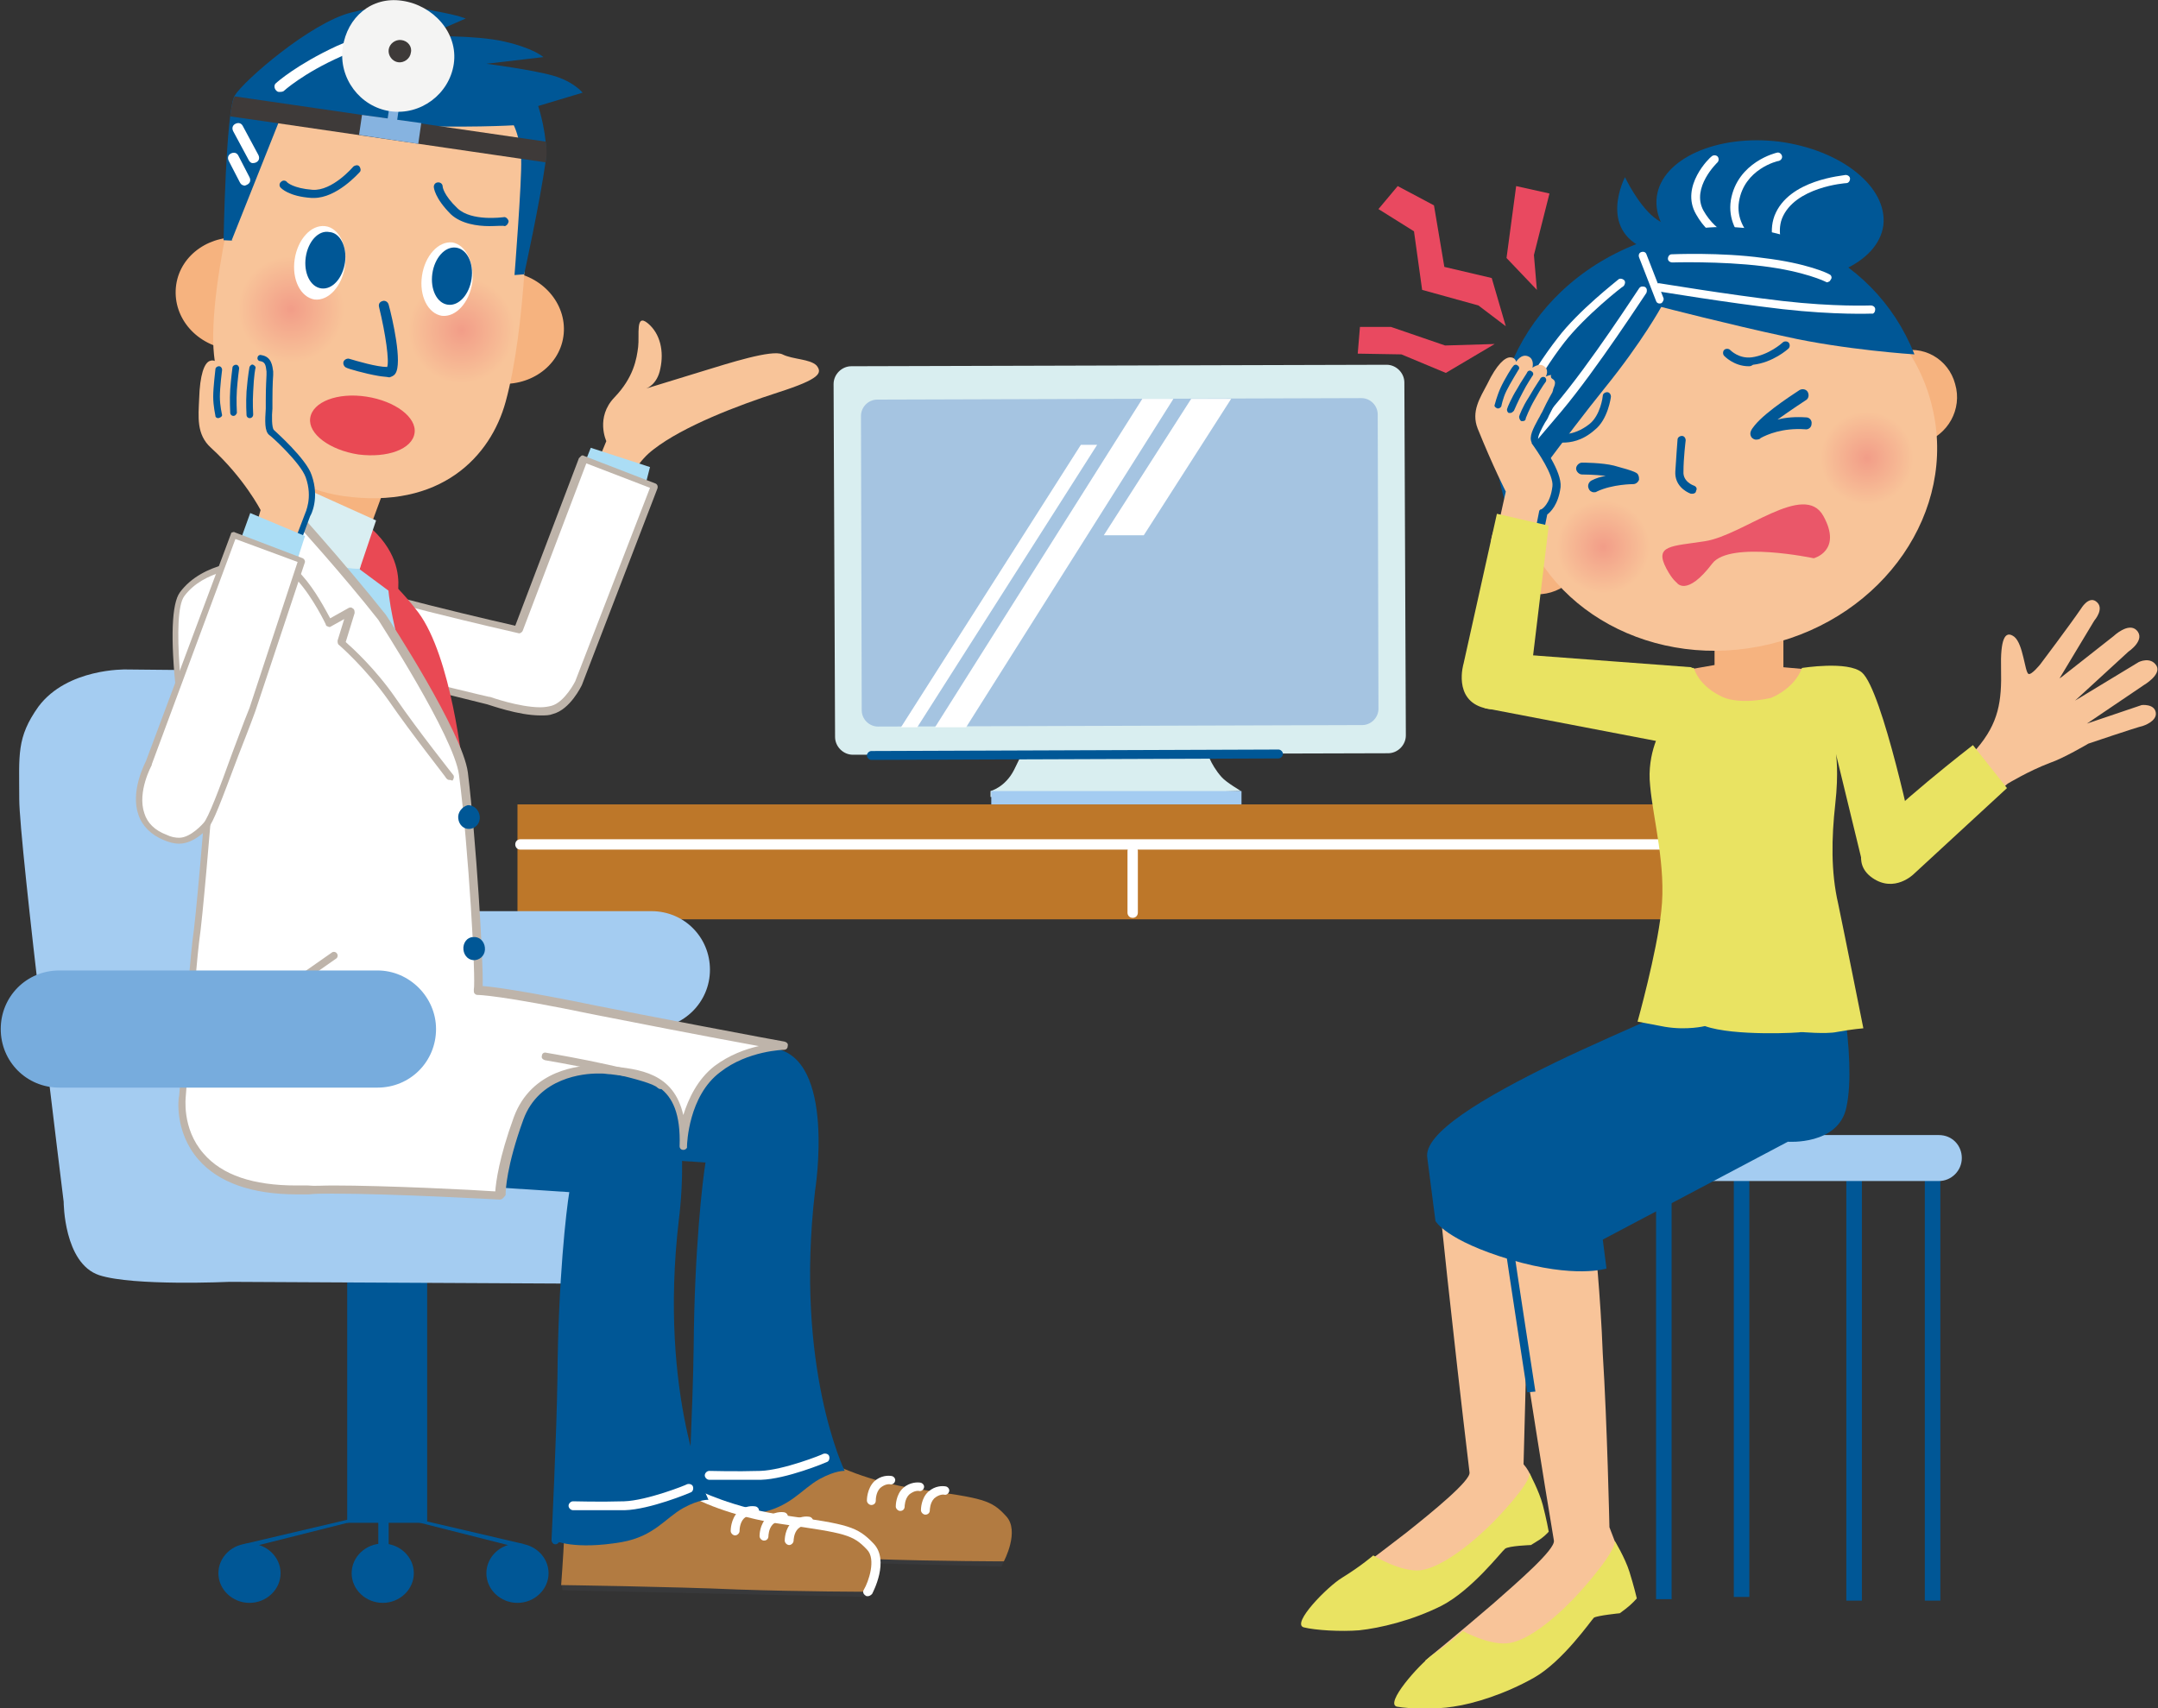 <svg width="312" height="247" viewBox="0 0 312 247" fill="none" xmlns="http://www.w3.org/2000/svg">
<rect x="0" y="0" width="312" height="247" fill="#333333" stroke="none"/>
<g clip-path="url(#clip0)">
<path d="M228.943 77.188C230.013 80.832 227.872 84.585 224.233 85.657C220.594 86.729 216.848 84.585 215.778 81.047C214.707 77.402 216.848 73.65 220.487 72.578C224.126 71.506 227.872 73.65 228.943 77.188Z" fill="#F6B37F"/>
<path d="M87.66 63.787C87.66 63.787 86.054 60.356 88.837 57.462C91.62 54.567 92.048 51.887 92.262 50.172C92.476 48.457 91.834 45.24 93.653 46.741C95.473 48.242 96.008 50.815 95.473 53.281C95.045 55.639 93.439 56.175 93.439 56.175C93.439 56.175 97.614 54.889 101.467 53.71C105.32 52.531 111.635 50.494 113.133 51.244C114.632 51.994 117.094 51.887 118.057 52.852C118.913 53.924 118.592 54.782 112.598 56.711C106.604 58.641 98.791 61.643 94.51 64.966C90.228 68.182 89.693 73.971 89.693 73.971L83.913 72.899L87.66 63.787Z" fill="#F8C499"/>
<path d="M244.891 116.317H74.816V132.934H244.891V116.317Z" fill="#BD7729"/>
<path d="M242.536 122.857H75.244C74.816 122.857 74.495 122.535 74.495 122.106C74.495 121.678 74.816 121.356 75.244 121.356H242.536C242.964 121.356 243.285 121.678 243.285 122.106C243.285 122.535 242.857 122.857 242.536 122.857Z" fill="white"/>
<path d="M163.76 132.72C163.332 132.72 163.011 132.398 163.011 131.969V123.071C163.011 122.642 163.332 122.321 163.76 122.321C164.188 122.321 164.509 122.642 164.509 123.071V131.969C164.509 132.398 164.188 132.72 163.76 132.72Z" fill="white"/>
<path d="M176.604 112.351C174.891 110.421 174.463 108.491 174.463 108.491H147.919C147.919 108.491 147.919 108.706 146.635 111.279C145.35 113.852 143.21 114.388 143.21 114.388V115.245L179.387 114.388C179.494 114.388 177.353 113.208 176.604 112.351Z" fill="#D9EEF0"/>
<path d="M179.494 114.388H143.317V116.317H179.494V114.388Z" fill="#A4CCF1"/>
<path d="M203.255 106.347C203.255 107.741 202.078 108.92 200.686 108.92L123.302 109.135C121.91 109.135 120.733 107.955 120.733 106.562L120.519 55.532C120.519 54.139 121.696 52.959 123.087 52.959L200.472 52.745C201.863 52.745 203.041 53.924 203.041 55.318L203.255 106.347Z" fill="#D9EEF0"/>
<path d="M125.977 109.885C125.656 109.885 125.335 109.563 125.335 109.242C125.335 108.92 125.656 108.599 125.977 108.599L184.845 108.384C185.166 108.384 185.487 108.706 185.487 109.027C185.487 109.349 185.166 109.671 184.845 109.671L125.977 109.885Z" fill="#005796"/>
<path d="M199.295 102.488C199.295 103.774 198.224 104.846 196.94 104.846L126.941 105.061C125.656 105.061 124.586 103.989 124.586 102.702L124.479 60.142C124.479 58.855 125.549 57.783 126.834 57.783L196.833 57.569C198.117 57.569 199.188 58.641 199.188 59.928L199.295 102.488Z" fill="#A5C4E1"/>
<path d="M139.678 105.168H135.182L165.151 57.676H169.647L139.678 105.168Z" fill="white"/>
<path d="M132.613 105.168H130.259L156.268 64.323H158.622L132.613 105.168Z" fill="white"/>
<path d="M165.365 77.402H159.586L172.215 57.676H177.995L165.365 77.402Z" fill="white"/>
<path d="M252.918 167.883H250.67V230.919H252.918V167.883Z" fill="#005796"/>
<path d="M241.68 168.204H239.432V231.241H241.68V168.204Z" fill="#005796"/>
<path d="M280.532 168.419H278.285V231.455H280.532V168.419Z" fill="#005796"/>
<path d="M269.187 168.419H266.939V231.455H269.187V168.419Z" fill="#005796"/>
<path d="M283.636 167.454C283.636 169.277 282.138 170.777 280.318 170.777H239.218C237.398 170.777 235.9 169.277 235.9 167.454C235.9 165.632 237.398 164.131 239.218 164.131H280.318C282.245 164.131 283.636 165.632 283.636 167.454Z" fill="#A4CCF1"/>
<path d="M61.758 182.999H50.198V220.199H61.758V182.999Z" fill="#005796"/>
<path d="M59.831 227.489C59.831 229.847 57.798 231.777 55.336 231.777C52.874 231.777 50.84 229.847 50.84 227.489C50.84 225.13 52.874 223.201 55.336 223.201C57.798 223.201 59.831 225.13 59.831 227.489Z" fill="#005796"/>
<path d="M40.565 227.489C40.565 229.847 38.532 231.777 36.07 231.777C33.608 231.777 31.575 229.847 31.575 227.489C31.575 225.13 33.608 223.201 36.07 223.201C38.532 223.201 40.565 225.13 40.565 227.489Z" fill="#005796"/>
<path d="M56.192 218.698H54.694V225.452H56.192V218.698Z" fill="#005796"/>
<path d="M56.192 218.698L54.266 218.805L35.107 223.308L37.033 223.522L56.192 218.698Z" fill="#005796"/>
<path d="M70.32 227.489C70.32 229.847 72.354 231.777 74.816 231.777C77.278 231.777 79.311 229.847 79.311 227.489C79.311 225.13 77.278 223.201 74.816 223.201C72.354 223.201 70.32 225.13 70.32 227.489Z" fill="#005796"/>
<path d="M54.801 218.698L56.62 218.805L75.886 223.308L73.853 223.522L54.801 218.698Z" fill="#005796"/>
<path d="M102.644 140.224C102.644 144.941 98.791 148.693 94.189 148.693H44.312C39.602 148.693 35.856 144.834 35.856 140.224C35.856 135.507 39.602 131.755 44.312 131.755H94.189C98.898 131.755 102.644 135.507 102.644 140.224Z" fill="#A4CCF1"/>
<path d="M39.923 97.02L18.195 96.806C18.195 96.806 9.74 96.592 5.566 102.166C2.355 106.669 2.783 109.135 2.783 115.567C2.783 121.999 9.205 173.779 9.205 173.779C9.205 173.779 9.205 182.677 14.342 184.392C19.266 186 33.18 185.357 33.18 185.357L96.115 185.679L97.4 169.491L70.856 160.915L73.317 151.481L39.923 97.02Z" fill="#A4CCF1"/>
<path d="M55.657 70.434L52.66 78.581L42.492 69.898L44.74 66.789L55.657 70.434Z" fill="#F6B37F"/>
<path d="M85.412 64.752L93.975 67.539L92.904 71.72L84.021 68.29L85.412 64.752Z" fill="#ABDDF5"/>
<path d="M45.703 83.084C49.128 85.228 74.923 91.124 74.923 91.124L84.342 66.36L94.617 70.327L83.592 98.843C83.592 98.843 82.094 102.059 79.846 102.702C76.635 103.56 70.641 101.309 70.641 101.309C68.822 100.88 39.281 93.59 39.281 93.59L45.703 83.084Z" fill="white"/>
<path d="M78.134 103.453C74.923 103.453 70.856 101.952 70.427 101.845C68.394 101.309 39.388 94.233 39.067 94.126C38.853 94.126 38.746 93.912 38.639 93.804C38.532 93.59 38.639 93.483 38.639 93.268L45.168 82.762C45.275 82.655 45.382 82.548 45.489 82.548C45.596 82.548 45.81 82.548 45.917 82.655C48.486 84.263 65.504 88.444 74.495 90.481L83.7 66.253C83.806 66.145 83.913 66.038 84.021 65.931C84.128 65.824 84.342 65.824 84.449 65.931L94.724 69.898C95.045 70.005 95.152 70.326 95.045 70.648L84.128 99.057C84.021 99.272 82.415 102.595 79.953 103.238C79.418 103.453 78.883 103.453 78.134 103.453ZM40.137 93.268C44.847 94.448 69.143 100.451 70.749 100.773C70.749 100.773 70.749 100.773 70.856 100.773C70.856 100.773 75.03 102.274 78.134 102.274C78.776 102.274 79.311 102.166 79.739 102.059C81.666 101.523 83.164 98.521 83.164 98.521L93.975 70.541L84.77 67.003L75.565 91.231C75.458 91.446 75.137 91.66 74.923 91.553C73.96 91.339 50.947 86.086 46.024 83.727L40.137 93.268Z" fill="#BEB4AA"/>
<path d="M52.339 76.223C52.339 76.223 57.048 83.513 58.654 91.231C60.259 98.95 60.901 109.242 60.901 109.242L46.345 83.941L52.339 76.223Z" fill="#ABDDF5"/>
<path d="M57.584 85.013C57.691 83.084 57.37 79.439 53.088 75.901L52.018 82.333L57.37 86.3C57.37 86.3 57.477 85.764 57.584 85.013Z" fill="#E94954"/>
<path d="M42.492 69.898L54.373 75.258L52.018 82.226C52.018 82.226 49.984 82.548 44.74 80.511C38.853 78.152 38.639 78.045 38.639 78.045L42.492 69.898Z" fill="#D9EEF2"/>
<path d="M101.895 224.594C101.895 224.594 116.666 225.13 126.406 225.452C135.931 225.773 145.136 225.773 145.136 225.773L144.815 226.524L102.109 225.452L101.895 224.594Z" fill="#38393B"/>
<path d="M120.091 211.515C120.091 211.515 125.335 214.303 133.042 215.375C142.139 216.661 143.317 216.875 145.457 219.234C147.491 221.378 145.136 225.773 145.136 225.773C145.136 225.773 135.931 225.773 126.406 225.452C116.666 225.023 101.895 224.701 101.895 224.701C101.895 224.701 101.146 220.413 101.36 217.948C101.574 214.946 120.091 211.515 120.091 211.515Z" fill="#B27B41"/>
<path d="M125.977 217.626C125.656 217.626 125.335 217.304 125.335 216.983C125.335 216.875 125.335 215.267 126.406 214.195C127.369 213.338 128.439 213.338 128.974 213.445C129.295 213.552 129.509 213.874 129.402 214.195C129.295 214.517 128.974 214.731 128.653 214.624C128.653 214.624 128.011 214.517 127.262 215.16C126.62 215.803 126.62 216.875 126.62 216.983C126.62 217.411 126.298 217.626 125.977 217.626Z" fill="white"/>
<path d="M130.152 218.484C129.831 218.484 129.509 218.162 129.509 217.84C129.509 217.733 129.509 216.125 130.58 215.16C131.543 214.303 132.72 214.303 133.149 214.41C133.47 214.517 133.684 214.839 133.577 215.16C133.47 215.482 133.149 215.696 132.827 215.589C132.827 215.589 132.185 215.482 131.436 216.125C130.794 216.768 130.794 217.84 130.794 217.84C130.794 218.162 130.58 218.484 130.152 218.484Z" fill="white"/>
<path d="M133.791 219.02C133.47 219.02 133.149 218.698 133.149 218.376C133.149 218.269 133.149 216.661 134.219 215.696C135.182 214.839 136.253 214.839 136.788 214.946C137.109 215.053 137.323 215.375 137.216 215.696C137.109 216.018 136.788 216.232 136.467 216.125C136.467 216.125 135.824 216.018 135.075 216.661C134.433 217.304 134.433 218.376 134.433 218.376C134.433 218.805 134.112 219.02 133.791 219.02Z" fill="white"/>
<path d="M64.969 145.263C64.969 145.263 70.32 142.797 74.816 146.227L79.953 146.549C79.953 146.549 102.537 150.194 111.849 151.588C120.947 152.874 117.843 172.171 117.843 172.171C114.846 197.793 122.124 212.694 122.124 212.694C122.124 212.694 120.84 212.587 118.485 213.874C115.809 215.375 114.311 217.948 109.601 218.805C102.751 219.984 99.861 218.591 99.861 218.591C99.861 218.591 100.397 203.368 100.718 194.898C101.36 179.139 102.43 167.668 102.43 167.668L68.929 165.524C49.449 164.667 44.954 151.159 47.844 144.191C52.874 131.969 63.684 138.509 63.684 138.509L64.969 145.263Z" fill="#005796"/>
<path d="M106.497 213.981C104.357 213.981 102.537 213.981 102.537 213.981C102.216 213.981 101.895 213.659 101.895 213.338C101.895 213.016 102.216 212.695 102.537 212.695C102.537 212.695 106.497 212.802 109.922 212.695C113.24 212.587 118.913 210.336 119.02 210.229C119.341 210.122 119.769 210.229 119.876 210.55C119.984 210.872 119.876 211.301 119.555 211.408C119.341 211.515 113.669 213.874 110.03 213.981C108.852 213.981 107.568 213.981 106.497 213.981Z" fill="white"/>
<path d="M99.968 219.02C99.647 219.02 99.433 218.698 99.433 218.376C99.433 218.269 100.183 203.046 100.29 194.791C100.397 180.747 101.574 170.67 102.002 168.097L69.143 165.953C59.938 165.846 52.232 162.201 48.7 155.983C46.024 151.373 46.024 146.12 48.593 141.51C48.7 141.189 49.128 141.189 49.342 141.296C49.663 141.403 49.663 141.832 49.556 142.046C47.201 146.335 47.201 151.159 49.663 155.34C52.981 161.129 60.366 164.667 69.25 164.774L102.751 166.918C102.858 166.918 103.072 167.025 103.179 167.132C103.286 167.24 103.286 167.454 103.286 167.561C103.286 167.668 101.681 178.496 101.574 194.684C101.467 203.046 100.718 218.162 100.718 218.376C100.504 218.805 100.29 219.02 99.968 219.02Z" fill="#005796"/>
<path d="M81.131 228.99C81.131 228.99 96.972 229.418 106.711 229.847C116.237 230.169 125.442 230.169 125.442 230.169L125.121 230.919L81.345 229.954L81.131 228.99Z" fill="#38393B"/>
<path d="M100.397 215.911C100.397 215.911 105.641 218.698 113.348 219.77C122.445 221.056 123.623 221.271 125.763 223.629C127.797 225.773 125.442 230.169 125.442 230.169C125.442 230.169 116.237 230.169 106.711 229.847C96.972 229.418 81.131 229.204 81.131 229.204C81.131 229.204 81.452 224.916 81.559 222.343C81.88 219.341 100.397 215.911 100.397 215.911Z" fill="#B27B41"/>
<path d="M125.442 230.812C125.335 230.812 125.228 230.812 125.121 230.705C124.8 230.49 124.693 230.169 124.907 229.847C125.549 228.775 126.727 225.452 125.335 224.058C123.302 221.914 122.231 221.7 113.24 220.413C105.534 219.341 100.29 216.661 100.075 216.447C99.754 216.232 99.647 215.911 99.861 215.589C100.075 215.267 100.397 215.16 100.718 215.375C100.718 215.375 105.962 218.055 113.455 219.127C122.659 220.413 123.944 220.735 126.298 223.201C128.653 225.666 126.191 230.276 126.084 230.491C125.87 230.705 125.656 230.812 125.442 230.812Z" fill="white"/>
<path d="M106.283 222.021C105.962 222.021 105.641 221.7 105.641 221.378C105.641 221.271 105.641 219.663 106.711 218.591C107.675 217.733 108.745 217.733 109.28 217.84C109.601 217.948 109.815 218.269 109.708 218.591C109.601 218.912 109.28 219.127 108.959 219.02C108.959 219.02 108.317 218.912 107.568 219.556C106.926 220.199 106.926 221.271 106.926 221.378C106.926 221.7 106.604 222.021 106.283 222.021Z" fill="white"/>
<path d="M110.458 222.772C110.137 222.772 109.815 222.45 109.815 222.129C109.815 222.021 109.815 220.413 110.886 219.448C111.849 218.591 113.026 218.591 113.455 218.698C113.776 218.805 113.99 219.127 113.883 219.448C113.776 219.77 113.455 219.984 113.133 219.877C113.133 219.877 112.491 219.77 111.742 220.413C111.1 221.056 111.1 222.129 111.1 222.129C111.1 222.45 110.886 222.772 110.458 222.772Z" fill="white"/>
<path d="M114.097 223.415C113.776 223.415 113.455 223.093 113.455 222.772C113.455 222.665 113.455 221.056 114.525 220.092C115.488 219.234 116.559 219.234 117.094 219.341C117.415 219.448 117.629 219.77 117.522 220.092C117.415 220.413 117.094 220.628 116.773 220.52C116.773 220.52 116.13 220.413 115.381 221.056C114.739 221.7 114.739 222.772 114.739 222.772C114.739 223.093 114.418 223.415 114.097 223.415Z" fill="white"/>
<path d="M50.947 140.224C50.947 140.224 52.446 144.941 56.941 148.372L60.259 150.73C60.259 150.73 84.128 154.161 93.439 155.661C100.825 156.841 98.149 176.352 98.149 176.352C95.152 201.974 102.43 216.875 102.43 216.875C102.43 216.875 101.146 216.768 98.791 218.055C96.115 219.556 94.617 222.129 89.907 222.986C83.057 224.165 80.167 222.772 80.167 222.772C80.167 222.772 80.703 207.549 81.024 199.079C81.666 183.32 82.736 171.849 82.736 171.849L49.235 169.705C29.969 168.848 25.367 155.447 28.257 148.372C33.287 136.15 44.097 142.69 44.097 142.69L50.947 140.224Z" fill="#005796"/>
<path d="M86.803 218.376C84.663 218.376 82.843 218.376 82.843 218.376C82.522 218.376 82.201 218.055 82.201 217.733C82.201 217.412 82.522 217.09 82.843 217.09C82.843 217.09 86.803 217.197 90.228 217.09C93.546 216.983 99.219 214.731 99.326 214.624C99.647 214.517 100.075 214.624 100.182 214.946C100.29 215.267 100.183 215.696 99.861 215.803C99.647 215.911 93.975 218.269 90.335 218.376C89.158 218.376 87.874 218.376 86.803 218.376Z" fill="white"/>
<path d="M80.274 223.308C79.953 223.308 79.739 222.986 79.739 222.665C79.739 222.557 80.489 207.334 80.596 199.079C80.703 185.036 81.88 174.958 82.308 172.385L49.449 170.241C40.244 170.134 32.538 166.489 29.006 160.271C26.33 155.662 26.33 150.408 28.899 145.799C29.006 145.477 29.434 145.477 29.648 145.584C29.969 145.691 29.969 146.12 29.862 146.335C27.507 150.623 27.507 155.447 29.969 159.628C33.287 165.417 40.672 168.955 49.556 169.062L83.057 171.206C83.164 171.206 83.378 171.313 83.485 171.421C83.593 171.528 83.593 171.742 83.593 171.849C83.593 171.957 81.987 182.784 81.88 198.972C81.773 207.334 81.024 222.45 81.024 222.665C80.81 223.093 80.596 223.308 80.274 223.308Z" fill="#005796"/>
<path d="M56.085 83.62C56.085 83.62 58.547 85.978 60.473 88.551C65.29 94.984 66.895 110.957 66.895 110.957L60.688 103.346C60.794 103.238 55.978 89.838 56.085 83.62Z" fill="#E94954"/>
<path d="M86.268 146.228C72.033 143.333 69.036 143.333 69.036 143.333C69.357 141.939 68.287 122.535 66.895 112.029C66.146 106.24 55.122 89.409 55.122 89.409C48.914 81.476 41.1 72.899 41.1 72.899L38.639 78.045C36.819 79.975 33.608 84.263 32.324 93.59C31.789 97.449 29.327 129.718 28.364 136.365C27.828 139.795 26.437 158.771 26.437 158.771C26.437 158.771 24.403 173.136 44.633 172.278C52.232 171.957 72.247 173.029 72.247 173.029C72.247 173.029 72.14 169.491 74.816 161.879C77.706 154.053 86.696 154.804 86.696 154.804C92.369 155.447 98.791 155.34 98.47 165.953C98.47 165.953 98.684 158.556 103.5 154.804C107.675 151.695 113.026 151.481 113.026 151.481C113.026 151.481 90.442 147.085 86.268 146.228Z" fill="white"/>
<path d="M72.247 173.458C72.033 173.458 56.941 172.6 48.058 172.6C46.666 172.6 45.596 172.6 44.633 172.707C43.99 172.707 43.455 172.707 42.92 172.707C36.391 172.707 31.575 170.992 28.685 167.668C25.153 163.595 25.795 158.663 25.902 158.449C26.009 157.698 27.4 139.474 27.828 136.043C28.364 132.398 29.327 120.713 30.183 110.421C30.932 102.166 31.468 94.984 31.789 93.268C32.752 86.3 35 81.047 38.211 77.509L40.672 72.471C40.779 72.256 40.886 72.149 41.1 72.149C41.315 72.149 41.529 72.149 41.636 72.363C41.743 72.471 49.556 81.047 55.764 88.873C56.299 89.623 66.895 105.918 67.645 111.708C68.822 121.356 69.892 138.723 69.785 142.583C71.177 142.69 75.565 143.226 86.482 145.477C90.657 146.335 113.24 150.623 113.455 150.623C113.776 150.73 113.99 150.945 113.883 151.266C113.883 151.588 113.669 151.802 113.347 151.802C113.347 151.802 108.103 151.909 104.143 155.018C99.54 158.449 99.326 165.417 99.326 165.739C99.326 165.846 99.326 165.846 99.326 165.953C99.219 166.168 99.005 166.275 98.791 166.275C98.47 166.275 98.256 166.06 98.256 165.739C98.577 156.412 93.546 155.983 88.302 155.34C87.874 155.34 87.446 155.233 87.017 155.233C87.017 155.233 86.803 155.233 86.375 155.233C84.449 155.233 77.92 155.769 75.672 161.879C73.21 168.633 73.103 172.171 73.103 172.707V172.814C72.782 173.243 72.568 173.458 72.247 173.458ZM48.058 171.421C55.871 171.421 68.715 172.064 71.605 172.278C71.712 170.885 72.14 167.454 74.281 161.558C76.849 154.589 83.913 154.053 86.054 154.053C86.482 154.053 86.803 154.053 86.803 154.053C87.231 154.053 87.66 154.161 88.088 154.161C92.476 154.589 97.4 155.125 98.791 161.236C99.54 158.878 100.825 156.09 103.286 154.161C105.427 152.553 107.782 151.695 109.708 151.266C103.179 150.087 89.372 147.407 86.161 146.764C72.247 143.869 69.143 143.869 69.036 143.869C68.822 143.869 68.715 143.762 68.608 143.655C68.501 143.547 68.501 143.333 68.501 143.119C68.822 141.832 67.752 122.642 66.36 112.029C65.611 106.454 54.801 89.838 54.694 89.623C49.556 83.084 43.134 76.008 41.208 73.864L39.067 78.152L38.96 78.26C35.856 81.583 33.822 86.729 32.752 93.483C32.538 95.198 31.896 102.595 31.146 110.528C30.29 120.82 29.327 132.505 28.792 136.15C28.364 139.474 26.865 158.234 26.865 158.449C26.865 158.556 26.223 163.166 29.434 166.811C32.11 169.92 36.605 171.421 42.813 171.421C43.348 171.421 43.883 171.421 44.526 171.421C45.489 171.528 46.666 171.421 48.058 171.421Z" fill="#BEB4AA"/>
<path d="M66.253 118.354C66.36 119.319 67.109 119.962 67.966 119.855C68.822 119.748 69.464 118.997 69.357 118.033C69.25 117.068 68.501 116.425 67.645 116.425C66.788 116.639 66.146 117.497 66.253 118.354Z" fill="#005796"/>
<path d="M67.002 137.329C67.109 138.294 67.859 138.938 68.715 138.83C69.571 138.723 70.213 137.973 70.106 137.008C69.999 136.043 69.25 135.4 68.394 135.507C67.538 135.507 66.895 136.365 67.002 137.329Z" fill="#005796"/>
<path d="M95.473 157.484C95.366 157.484 95.152 157.377 95.045 157.27C93.975 156.197 84.449 154.268 78.776 153.303C78.455 153.196 78.241 152.981 78.348 152.66C78.348 152.338 78.669 152.124 78.99 152.231C81.559 152.66 94.296 154.911 95.901 156.519C96.115 156.733 96.115 157.055 95.901 157.377C95.794 157.377 95.58 157.484 95.473 157.484Z" fill="#BEB4AA"/>
<path d="M39.388 144.941C39.174 144.941 39.067 144.834 38.96 144.727C38.746 144.512 38.853 144.083 39.067 143.976L47.951 137.758C48.165 137.544 48.593 137.651 48.7 137.866C48.914 138.08 48.807 138.509 48.593 138.616L39.709 144.834C39.602 144.941 39.495 144.941 39.388 144.941Z" fill="#BEB4AA"/>
<path d="M64.969 112.78C64.755 112.78 64.648 112.672 64.541 112.565C64.541 112.458 59.51 106.133 56.192 101.309C52.874 96.592 49.021 93.268 49.021 93.268C48.807 93.161 48.807 92.839 48.807 92.625L49.77 89.516L47.844 90.588C47.736 90.695 47.523 90.695 47.415 90.588C47.308 90.588 47.094 90.481 47.094 90.266C47.094 90.266 45.275 86.407 42.92 83.834C40.565 81.154 37.889 79.224 37.782 79.224C37.568 79.01 37.461 78.688 37.675 78.474C37.889 78.26 38.211 78.152 38.425 78.367C38.532 78.474 41.208 80.404 43.669 83.191C45.596 85.335 47.094 88.23 47.736 89.409L50.412 87.908C50.626 87.801 50.84 87.801 51.054 88.015C51.269 88.122 51.269 88.444 51.269 88.658L49.984 92.839C50.947 93.697 54.266 96.699 57.155 100.88C60.473 105.704 65.504 112.029 65.504 112.029C65.718 112.243 65.611 112.672 65.397 112.887C65.183 112.78 65.076 112.78 64.969 112.78Z" fill="#BEB4AA"/>
<path d="M63.042 148.8C63.042 153.517 59.296 157.27 54.587 157.27H8.563C3.853 157.27 0.107 153.517 0.107 148.8C0.107 144.083 3.853 140.331 8.563 140.331H54.587C59.189 140.331 63.042 144.191 63.042 148.8Z" fill="#77ACDD"/>
<path d="M220.273 211.73C222.414 214.195 221.557 216.876 221.557 216.876C221.557 216.876 220.38 220.735 218.025 222.772C215.671 224.809 211.817 228.454 211.817 228.454C211.817 228.454 202.292 233.492 198.652 232.527C195.12 231.563 193.087 229.311 193.087 229.311C193.087 229.311 198.545 225.345 203.362 221.593C207.001 218.698 212.674 214.088 212.46 212.909C209.998 192.326 207.964 172.922 207.643 169.062C207.429 166.596 207.322 165.632 208.928 164.452C210.854 162.951 231.297 151.159 231.297 151.159L234.294 165.203L220.166 174.851C220.166 174.851 220.915 177.424 220.915 186.001C220.701 196.078 220.273 211.73 220.273 211.73Z" fill="#F8C499"/>
<path d="M221.129 213.016C221.129 213.016 222.521 215.589 223.056 217.626C223.591 219.663 223.912 221.485 223.912 221.485C223.912 221.485 223.163 222.343 222.2 222.879C221.343 223.415 221.343 223.415 221.343 223.415C221.343 223.415 218.132 223.522 217.597 223.951C217.062 224.38 212.781 229.954 208.392 232.206C204.111 234.35 199.509 235.422 196.512 235.744C193.836 235.958 190.197 235.744 188.484 235.315C186.665 234.779 191.909 229.418 194.05 228.132C196.833 226.417 198.545 224.916 198.545 224.916C198.545 224.916 202.506 227.382 205.396 227.06C209.891 226.417 216.099 219.877 216.099 219.877C216.099 219.877 221.343 214.517 221.129 213.016Z" fill="#E9E362"/>
<path d="M232.689 220.842C233.652 223.308 234.401 225.345 234.401 225.345C234.401 225.345 233.117 230.598 230.762 232.635C228.515 234.779 224.768 238.531 224.768 238.531C224.768 238.531 215.457 243.998 211.817 243.141C208.178 242.39 206.038 240.139 206.038 240.139C206.038 240.139 211.282 235.851 215.885 231.884C219.417 228.775 224.875 224.058 224.661 222.772C221.236 202.296 218.454 182.999 217.811 179.247C217.49 176.781 217.383 175.923 218.882 174.637C220.701 173.136 235.579 160.915 235.579 160.915L236.97 173.565L230.548 179.139C230.548 179.139 231.404 187.18 231.726 195.756C232.368 205.833 232.689 220.842 232.689 220.842Z" fill="#F8C499"/>
<path d="M220.808 201.331C220.808 201.331 218.025 183.213 217.49 179.461C217.169 176.995 217.062 175.709 218.775 174.315C220.594 172.814 235.472 160.593 235.472 160.593L236.221 161.558C236.221 161.558 221.45 173.779 219.524 175.28C218.239 176.352 218.239 176.995 218.668 179.354C219.203 183.213 221.986 201.224 221.986 201.224L220.808 201.331Z" fill="#005796"/>
<path d="M206.359 167.454L207.536 176.566C207.536 176.566 209.035 179.354 218.346 182.141C227.765 184.928 232.261 183.428 232.261 183.428L231.726 179.247L258.484 165.095C258.484 165.095 265.762 165.631 266.939 160.164C268.545 152.981 265.334 138.401 265.334 138.401C265.334 138.401 245.961 139.474 240.074 141.618L237.826 147.728C237.826 147.728 229.05 151.588 225.09 153.517C214.279 158.77 205.717 163.916 206.359 167.454Z" fill="#005796"/>
<path d="M233.438 222.772C233.438 222.772 234.937 225.237 235.579 227.274C236.221 229.311 236.649 231.134 236.649 231.134C236.649 231.134 235.9 231.991 235.044 232.635C234.187 233.278 234.187 233.278 234.187 233.278C234.187 233.278 230.976 233.599 230.441 233.921C230.013 234.35 225.946 240.246 221.772 242.605C217.597 244.963 213.102 246.357 210.105 246.786C207.429 247.214 203.79 247.107 201.97 246.786C200.151 246.357 205.074 240.782 207.108 239.281C209.784 237.459 211.496 235.851 211.496 235.851C211.496 235.851 215.564 238.102 218.346 237.566C222.842 236.708 228.729 229.847 228.729 229.847C228.729 229.847 233.759 224.273 233.438 222.772Z" fill="#E9E362"/>
<path d="M285.777 108.277L279.783 113.208L284.921 117.711L290.272 113.316C290.272 113.316 293.269 111.493 296.373 110.314C298.3 109.671 301.939 107.527 301.939 107.527C301.939 107.527 308.575 105.275 309.859 104.954C309.859 104.954 311.893 104.31 311.679 103.024C311.465 101.737 309.645 101.952 309.645 101.952L301.725 104.632L309.966 99.057C309.966 99.057 312.535 97.556 311.786 96.27C310.93 94.876 309.217 95.734 309.217 95.734L300.012 101.309L307.719 94.233C307.719 94.233 310.287 92.518 308.896 91.124C307.719 89.945 305.578 91.982 305.578 91.982L298.086 97.878L297.765 98.093L302.795 89.731C302.795 89.731 304.401 87.908 303.009 86.943C301.939 86.193 300.869 88.015 300.869 88.015C299.263 90.374 294.982 96.056 294.982 96.056C294.982 96.056 293.697 97.664 293.269 97.449C292.734 97.128 292.52 93.161 291.236 92.089C289.844 91.017 289.202 92.518 289.309 96.699C289.416 101.416 288.988 104.525 285.777 108.277Z" fill="#F8C499"/>
<path d="M241.466 138.294C242.857 133.041 245.212 124.358 245.426 117.175C245.64 109.885 243.285 102.488 243.285 102.488L246.282 97.771L251.955 97.02H259.019C259.019 97.02 264.156 96.699 264.906 100.665C265.655 104.632 265.655 107.955 264.585 111.707C263.621 115.46 264.263 131.755 265.12 135.507C265.12 135.507 265.976 138.402 266.725 146.549V152.874L239.218 152.017C239.325 151.909 240.074 143.547 241.466 138.294Z" fill="#005796"/>
<path d="M257.841 96.484V82.548L247.887 82.226V96.163L241.144 97.342C241.144 97.342 243.606 104.096 253.132 104.096C264.263 104.096 266.297 97.235 266.297 97.235L257.841 96.484Z" fill="#F6B37F"/>
<path d="M256.129 100.88C256.129 100.88 259.447 99.593 260.517 96.592C260.517 96.592 267.153 95.52 269.187 97.235C272.184 99.808 276.786 121.892 276.786 121.892C276.786 121.892 276.465 126.073 273.468 126.18C271.328 126.18 269.294 124.894 269.294 124.894L265.441 109.027C265.441 109.027 265.869 111.6 265.334 116.317C264.799 121.142 264.692 126.073 265.762 130.683C266.725 135.293 269.401 148.693 269.401 148.693C269.401 148.693 267.903 148.8 265.548 149.229C264.049 149.551 260.41 149.229 260.41 149.229" fill="#E9E362"/>
<path d="M270.043 121.142C273.04 117.175 285.242 107.741 285.242 107.741L290.165 113.959L276.679 126.395C276.679 126.395 273.896 129.182 270.685 126.931C267.474 124.679 270.043 121.142 270.043 121.142Z" fill="#E9E362"/>
<path d="M246.496 148.372C246.496 148.372 243.927 149.015 240.716 148.479C236.756 147.728 236.756 147.728 236.756 147.728C236.756 147.728 239.539 137.758 240.181 131.755C240.93 125.323 239.004 118.461 238.576 113.637C238.04 108.813 240.288 105.275 240.288 105.275L236.542 97.556C239.004 95.948 244.891 96.592 244.891 96.592C245.854 99.593 249.279 100.88 249.279 100.88C249.279 100.88 251.527 101.952 256.236 100.88C261.052 99.808 261.052 99.808 261.052 99.808L263.3 147.943L260.517 149.229C260.41 149.336 250.67 149.872 246.496 148.372Z" fill="#E9E362"/>
<path d="M214.6 102.381L242.001 107.634L244.569 96.484L217.383 94.448C217.383 94.555 215.564 102.273 214.6 102.381Z" fill="#E9E362"/>
<path d="M81.452 48.671C80.81 53.066 76.421 56.068 71.605 55.425C66.788 54.675 63.47 50.601 64.112 46.098C64.755 41.703 69.143 38.701 73.96 39.344C78.776 40.095 82.094 44.276 81.452 48.671Z" fill="#F6B37F"/>
<path d="M42.813 43.74C42.171 48.135 37.782 51.137 32.966 50.493C28.15 49.743 24.832 45.669 25.474 41.167C26.116 36.771 30.504 33.77 35.321 34.413C40.03 35.163 43.455 39.344 42.813 43.74Z" fill="#F6B37F"/>
<path d="M37.461 14.366C37.461 14.366 30.611 36.986 30.825 49.422C31.039 59.392 37.675 70.005 49.556 71.72C63.791 73.757 70.963 65.931 73.103 58.105C75.993 47.599 76.528 29.374 76.207 21.441C75.886 15.116 72.996 14.58 72.996 14.58L37.461 14.366Z" fill="#F8C499"/>
<path d="M49.663 45.776C49.021 49.958 45.168 52.852 40.993 52.316C36.819 51.673 33.929 47.813 34.465 43.632C35.107 39.451 38.96 36.557 43.134 37.093C47.415 37.736 50.305 41.596 49.663 45.776Z" fill="url(#paint0_radial)"/>
<path d="M74.281 48.885C73.638 53.066 69.785 55.961 65.611 55.425C61.437 54.782 58.547 50.922 59.082 46.741C59.724 42.56 63.577 39.666 67.752 40.202C72.033 40.738 74.923 44.597 74.281 48.885Z" fill="url(#paint1_radial)"/>
<path d="M49.877 38.487C49.449 41.381 47.523 43.525 45.489 43.311C43.455 42.989 42.171 40.416 42.599 37.522C43.027 34.627 44.954 32.483 46.987 32.697C49.021 32.912 50.305 35.592 49.877 38.487Z" fill="white"/>
<path d="M49.877 37.95C49.556 40.202 48.058 41.917 46.452 41.703C44.847 41.488 43.883 39.451 44.204 37.2C44.526 34.949 46.024 33.233 47.63 33.555C49.128 33.662 50.198 35.592 49.877 37.95Z" fill="#005796"/>
<path d="M68.287 40.845C67.859 43.74 65.932 45.884 63.898 45.669C61.865 45.348 60.58 42.775 61.009 39.88C61.437 36.986 63.363 34.842 65.397 35.056C67.323 35.378 68.608 37.951 68.287 40.845Z" fill="white"/>
<path d="M68.18 40.309C67.859 42.56 66.36 44.276 64.755 44.061C63.149 43.847 62.186 41.81 62.507 39.559C62.828 37.307 64.327 35.592 65.932 35.806C67.538 36.021 68.501 38.058 68.18 40.309Z" fill="#005796"/>
<path d="M54.694 54.353C52.767 54.031 50.198 53.281 50.091 53.174C49.77 53.066 49.556 52.638 49.663 52.316C49.77 51.994 50.198 51.78 50.519 51.887C51.59 52.209 54.48 53.066 55.978 53.066C56.299 52.209 55.764 48.349 54.801 44.383C54.694 43.954 54.908 43.632 55.336 43.525C55.657 43.418 56.085 43.632 56.192 44.061C56.727 45.991 58.226 52.531 57.155 54.031C56.941 54.353 56.62 54.46 56.299 54.567C55.764 54.46 55.229 54.46 54.694 54.353Z" fill="#005796"/>
<path d="M40.458 17.26L33.501 34.734C33.501 34.734 34.143 34.842 32.324 34.734C32.324 34.734 32.645 16.081 33.929 13.829C35.214 11.685 44.847 3.323 50.733 1.822C56.62 0.322 59.51 0.858 62.935 1.608C66.467 2.251 67.323 2.68 67.323 2.68L61.437 5.253C61.437 5.253 68.715 5.039 72.889 6.003C77.171 6.968 78.562 8.255 78.562 8.255L70.32 9.22C70.32 9.22 76.956 10.077 79.953 10.935C82.95 11.793 84.235 13.401 84.235 13.401L77.813 15.33C77.813 15.33 79.311 19.833 78.883 23.371C78.027 29.481 75.779 39.666 75.779 39.666L74.388 39.773C74.388 39.773 75.458 26.158 75.351 23.049C75.244 19.94 74.281 18.118 74.281 18.118C74.281 18.118 67.216 18.547 56.941 18.118C45.81 17.796 40.458 17.26 40.458 17.26Z" fill="#005796"/>
<path d="M40.351 13.293C40.137 13.293 40.03 13.186 39.923 13.079C39.602 12.758 39.602 12.221 39.923 12.007C40.03 11.9 42.92 9.327 48.7 6.647C52.339 5.039 56.513 4.181 56.62 4.074C57.048 3.967 57.477 4.288 57.584 4.717C57.691 5.146 57.37 5.575 56.941 5.682C56.941 5.682 52.767 6.54 49.342 8.148C43.776 10.613 40.993 13.186 40.993 13.186C40.779 13.293 40.565 13.293 40.351 13.293Z" fill="white"/>
<path d="M78.883 23.478L38.532 17.582L33.287 16.831C33.287 16.831 33.501 14.687 33.929 13.937L78.883 20.476C78.883 20.476 79.204 21.977 78.883 23.478Z" fill="#3E3A39"/>
<path d="M56.763 12.228L55.914 18.062L57.291 18.262L58.14 12.427L56.763 12.228Z" fill="#86B3E0"/>
<path d="M65.611 9.22C64.969 13.615 60.794 16.724 56.406 16.081C52.018 15.438 48.914 11.257 49.556 6.861C50.198 2.466 53.73 -0.536 58.119 0.107C62.614 0.75 66.253 4.717 65.611 9.22Z" fill="#F4F4F3"/>
<path d="M59.403 7.612C59.296 8.469 58.44 9.113 57.584 9.005C56.727 8.898 56.085 8.04 56.192 7.183C56.299 6.325 57.155 5.682 58.012 5.789C58.975 5.896 59.617 6.754 59.403 7.612Z" fill="#3E3A39"/>
<path d="M60.473 20.798L51.911 19.511L52.339 16.617L60.902 17.796L60.473 20.798Z" fill="#86B3E0"/>
<path d="M36.498 23.585C36.284 23.585 36.07 23.371 35.963 23.156L33.715 18.975C33.501 18.547 33.608 18.118 34.036 17.903C34.465 17.689 34.893 17.796 35.107 18.225L37.354 22.406C37.569 22.835 37.461 23.264 37.033 23.478C36.819 23.585 36.605 23.585 36.498 23.585Z" fill="white"/>
<path d="M35.214 26.801C35 26.801 34.786 26.587 34.679 26.372L33.073 23.264C32.859 22.835 32.966 22.406 33.394 22.191C33.822 21.977 34.25 22.084 34.465 22.513L36.07 25.622C36.284 26.051 36.177 26.48 35.749 26.694C35.535 26.801 35.321 26.908 35.214 26.801Z" fill="white"/>
<path d="M70.749 32.697C69.036 32.697 66.681 32.376 65.183 30.982C62.828 28.624 62.721 27.123 62.721 27.016C62.721 26.694 62.935 26.372 63.363 26.372C63.684 26.372 64.005 26.587 64.005 27.016C64.005 27.016 64.112 28.195 66.146 30.125C68.18 32.054 72.675 31.411 72.782 31.411C73.103 31.304 73.424 31.625 73.531 31.947C73.531 32.269 73.317 32.59 72.996 32.697C72.675 32.59 71.819 32.697 70.749 32.697Z" fill="#005796"/>
<path d="M45.382 28.624C45.275 28.624 45.168 28.624 45.061 28.624C41.743 28.409 40.672 27.23 40.565 27.123C40.351 26.909 40.351 26.48 40.672 26.265C40.886 26.051 41.315 26.051 41.529 26.372C41.529 26.372 42.385 27.23 45.168 27.445C48.058 27.659 51.055 24.121 51.055 24.121C51.269 23.907 51.697 23.8 51.911 24.014C52.125 24.228 52.232 24.657 52.018 24.872C51.804 25.086 48.7 28.624 45.382 28.624Z" fill="#005796"/>
<path d="M52.981 57.355C57.155 57.998 60.259 60.356 59.938 62.608C59.617 64.966 55.978 66.253 51.804 65.717C47.63 65.073 44.526 62.715 44.847 60.464C45.168 58.105 48.807 56.711 52.981 57.355Z" fill="#E94954"/>
<path d="M37.675 81.369C37.675 81.369 29.862 81.154 26.33 85.871C23.654 89.516 27.4 111.922 27.4 111.922L37.675 81.369Z" fill="white"/>
<path d="M27.507 112.351C27.4 112.351 27.4 112.351 27.507 112.351C27.293 112.351 27.079 112.136 27.079 111.922C27.079 111.815 26.116 106.24 25.474 100.237C24.617 92.196 24.831 87.265 26.009 85.657C29.327 81.154 36.177 80.94 37.568 80.94H37.782C37.889 80.94 38.104 81.047 38.104 81.154C38.211 81.261 38.211 81.368 38.211 81.583L27.936 112.029C27.828 112.244 27.614 112.351 27.507 112.351ZM37.033 81.904C35.107 82.012 29.434 82.441 26.651 86.193C24.724 88.766 26.437 102.917 27.507 109.992L37.033 81.904Z" fill="#BEB4AA"/>
<path d="M32.752 50.815C33.822 50.815 34.036 52.209 34.036 52.209C34.036 52.209 34.572 51.137 35.428 51.137C36.712 51.137 36.605 52.531 36.605 52.531C36.605 52.531 37.14 51.78 37.675 51.887C39.067 52.102 38.853 53.495 39.067 54.353C39.067 54.353 38.96 55.532 38.96 57.998C38.96 59.713 38.639 62.072 39.388 62.608C39.388 62.608 43.99 66.681 44.74 68.933C45.81 72.149 44.205 73.864 44.205 73.864L43.134 80.618L36.391 78.26L37.675 73.757C37.675 73.757 35.321 69.147 30.504 64.752C28.364 62.822 28.685 60.249 28.792 57.676C28.899 54.139 29.541 52.531 30.29 52.209C31.039 51.887 31.468 52.531 31.468 52.531C31.468 52.531 31.468 50.815 32.752 50.815Z" fill="#F8C499"/>
<path d="M42.278 80.725C42.171 80.725 42.171 80.725 42.064 80.725C41.85 80.618 41.743 80.404 41.85 80.189L44.097 74.293C44.097 74.186 45.275 72.042 44.205 69.04C43.455 66.896 39.067 62.929 38.96 62.929C38.211 62.393 38.318 60.785 38.425 59.07C38.425 58.641 38.425 58.212 38.425 57.891C38.425 55.746 38.532 54.567 38.532 54.246C38.532 54.139 38.532 53.924 38.532 53.71C38.425 52.745 38.318 52.316 37.568 52.209C37.354 52.209 37.14 51.887 37.247 51.673C37.247 51.458 37.568 51.244 37.782 51.351C39.281 51.566 39.388 52.959 39.495 53.71C39.495 53.924 39.495 54.031 39.495 54.139V54.246C39.495 54.246 39.388 55.425 39.388 57.891C39.388 58.319 39.388 58.641 39.388 59.07C39.281 60.142 39.281 61.857 39.602 62.179C39.816 62.393 44.312 66.36 45.061 68.718C46.238 72.042 44.954 74.507 44.847 74.615L42.706 80.404C42.599 80.618 42.385 80.725 42.278 80.725Z" fill="#005796"/>
<path d="M36.07 60.464C35.856 60.464 35.642 60.249 35.642 60.035C35.642 59.928 35.535 58.319 35.642 56.604C35.856 54.031 36.07 53.174 36.07 53.066C36.177 52.852 36.391 52.638 36.605 52.745C36.819 52.852 37.033 53.066 36.926 53.281C36.926 53.281 36.712 54.139 36.605 56.604C36.498 58.212 36.605 59.928 36.605 59.928C36.605 60.249 36.391 60.464 36.07 60.464C36.177 60.464 36.177 60.464 36.07 60.464Z" fill="#005796"/>
<path d="M33.715 60.142C33.501 60.142 33.287 59.928 33.287 59.713C33.287 59.606 33.18 57.783 33.287 56.283C33.394 54.782 33.608 53.174 33.608 53.174C33.608 52.959 33.822 52.745 34.143 52.745C34.358 52.745 34.572 52.959 34.572 53.281C34.572 53.281 34.358 54.889 34.25 56.39C34.143 57.783 34.25 59.713 34.25 59.713C34.143 59.928 34.036 60.142 33.715 60.142Z" fill="#005796"/>
<path d="M31.575 60.464C31.36 60.464 31.146 60.356 31.146 60.142C31.146 60.035 30.825 58.748 30.825 57.355C30.825 55.961 31.146 53.495 31.146 53.388C31.146 53.174 31.36 52.959 31.682 52.959C31.896 52.959 32.11 53.174 32.11 53.495C32.11 53.495 31.789 55.961 31.789 57.355C31.789 58.748 32.11 59.928 32.11 60.035C32.11 60.142 32.003 60.356 31.575 60.464C31.682 60.464 31.682 60.464 31.575 60.464Z" fill="#005796"/>
<path d="M36.177 74.186L34.786 78.045L43.027 80.832L44.097 77.509L36.177 74.186Z" fill="#ABDDF5"/>
<path d="M29.862 119.319C29.862 119.319 27.936 121.57 25.902 121.57C25.26 121.57 24.617 121.463 23.868 121.142C17.125 118.247 21.514 110.421 21.514 110.421L33.822 77.402L43.669 81.154L36.498 102.702C32.966 111.815 30.718 118.461 29.862 119.319Z" fill="white"/>
<path d="M25.902 121.999C25.153 121.999 24.403 121.785 23.654 121.463C21.835 120.713 20.55 119.426 20.015 117.818C18.838 114.495 20.871 110.528 21.085 110.099L33.394 77.188C33.394 77.08 33.501 76.973 33.608 76.973C33.715 76.973 33.822 76.866 33.929 76.973L43.776 80.725C43.99 80.833 44.097 81.047 44.097 81.261L36.926 102.81C36.07 105.168 35.214 107.312 34.465 109.242C32.003 115.781 30.825 118.997 30.076 119.748C30.076 119.748 28.15 121.999 25.902 121.999ZM34.036 77.938L21.942 110.528C21.942 110.528 21.942 110.528 21.942 110.636C21.942 110.636 19.801 114.495 20.871 117.604C21.299 118.997 22.37 120.07 24.082 120.713C24.724 121.034 25.367 121.142 25.902 121.142V121.57V121.142C27.614 121.142 29.434 118.997 29.434 118.997C30.076 118.354 31.682 114.173 33.608 108.813C34.357 106.883 35.107 104.739 36.07 102.381L43.027 81.261L34.036 77.938Z" fill="#BEB4AA"/>
<path d="M282.673 55.532C283.743 59.177 281.603 62.929 278.071 64.001C274.432 65.073 270.685 62.929 269.615 59.392C268.545 55.747 270.685 51.994 274.325 50.922C277.964 49.743 281.71 51.887 282.673 55.532Z" fill="#F6B37F"/>
<path d="M219.31 73.221C222.842 88.23 239.218 97.128 255.808 93.161C272.398 89.195 282.994 73.864 279.355 58.856C275.823 43.847 259.447 34.949 242.857 38.916C226.267 42.775 215.671 58.212 219.31 73.221Z" fill="#F8C499"/>
<path d="M234.937 25.622C234.937 25.622 236.756 29.481 239.111 31.411C241.465 33.341 244.569 33.126 244.569 33.126C244.569 33.126 242.536 37.951 237.933 36.021C230.976 33.126 234.937 25.622 234.937 25.622Z" fill="#005796"/>
<path d="M272.291 32.59C271.542 38.058 263.621 41.596 254.631 40.523C245.533 39.344 238.79 33.984 239.539 28.409C240.288 22.942 248.209 19.404 257.199 20.476C266.19 21.655 272.933 27.016 272.291 32.59Z" fill="#005796"/>
<path d="M259.661 39.452C259.554 39.452 259.447 39.452 259.34 39.452C258.591 39.237 257.734 38.272 257.199 37.307C256.664 36.343 255.594 33.77 256.557 31.197C258.591 25.944 266.511 25.408 266.832 25.3C267.153 25.3 267.474 25.515 267.474 25.836C267.474 26.158 267.26 26.48 266.939 26.48C266.832 26.48 259.447 27.016 257.627 31.625C256.878 33.662 257.734 35.806 258.163 36.557C258.698 37.629 259.34 38.272 259.554 38.272C259.875 38.379 260.089 38.701 259.982 39.023C259.982 39.237 259.875 39.344 259.661 39.452Z" fill="white"/>
<path d="M256.129 37.629C256.022 37.736 255.808 37.736 255.701 37.629C255.487 37.522 249.386 34.52 250.242 28.945C251.205 23.371 256.878 22.084 256.878 22.084C257.199 21.977 257.52 22.192 257.627 22.513C257.734 22.835 257.52 23.156 257.199 23.264C256.985 23.264 252.169 24.443 251.42 29.16C250.67 33.877 256.129 36.557 256.236 36.557C256.557 36.664 256.664 37.093 256.557 37.307C256.343 37.415 256.236 37.522 256.129 37.629Z" fill="white"/>
<path d="M251.527 35.806C251.42 35.806 251.312 35.914 251.205 35.806C251.098 35.806 247.352 34.842 245.212 30.982C242.857 26.909 247.245 22.727 247.459 22.62C247.673 22.406 248.102 22.406 248.316 22.62C248.53 22.835 248.53 23.264 248.316 23.478C248.316 23.478 244.462 27.123 246.282 30.446C248.209 33.877 251.527 34.734 251.527 34.734C251.848 34.842 252.062 35.163 251.955 35.485C251.848 35.592 251.741 35.806 251.527 35.806Z" fill="white"/>
<path d="M276.786 51.244C270.899 36.343 253.988 28.517 236.649 35.27C219.738 41.917 212.353 59.392 218.239 74.293C218.239 74.293 226.588 62.822 232.047 56.068C237.505 49.314 240.181 44.383 240.181 44.383C240.181 44.383 250.135 46.956 258.163 48.671C266.725 50.601 276.786 51.244 276.786 51.244Z" fill="#005796"/>
<path d="M240.181 43.847C239.86 43.954 239.539 43.847 239.432 43.525L236.97 37.2C236.863 36.879 236.97 36.557 237.291 36.45C237.612 36.343 237.933 36.45 238.04 36.771L240.502 43.096C240.609 43.311 240.395 43.74 240.181 43.847Z" fill="white"/>
<path d="M218.989 67.325C218.775 67.432 218.561 67.325 218.454 67.218C218.239 67.003 218.132 66.682 218.346 66.36C218.346 66.36 219.631 64.645 224.768 58.641C229.906 52.638 236.863 41.81 236.97 41.703C237.184 41.381 237.505 41.381 237.826 41.488C238.147 41.703 238.147 42.025 238.04 42.346C237.933 42.453 230.869 53.388 225.732 59.499C220.594 65.502 219.31 67.218 219.31 67.218C219.203 67.218 219.096 67.325 218.989 67.325Z" fill="white"/>
<path d="M219.096 60.785C218.989 60.892 218.775 60.892 218.668 60.785C218.346 60.678 218.239 60.249 218.346 60.035C218.346 59.928 221.022 54.246 225.197 48.886C228.193 44.919 233.759 40.631 233.973 40.416C234.187 40.202 234.615 40.309 234.829 40.523C235.044 40.738 234.937 41.167 234.722 41.381C234.615 41.381 229.157 45.669 226.16 49.529C222.093 54.782 219.524 60.464 219.524 60.464C219.417 60.678 219.31 60.785 219.096 60.785Z" fill="white"/>
<path d="M270.792 45.348C270.685 45.348 270.685 45.348 270.578 45.348C270.578 45.348 265.334 45.562 257.734 44.705C249.386 43.74 239.86 42.132 239.753 42.132C239.432 42.024 239.218 41.81 239.218 41.488C239.325 41.167 239.539 40.952 239.86 40.952C239.967 40.952 249.493 42.56 257.734 43.525C265.227 44.383 270.364 44.169 270.471 44.169C270.792 44.169 271.114 44.383 271.114 44.705C271.114 45.026 271.007 45.241 270.792 45.348Z" fill="white"/>
<path d="M264.37 40.738C264.263 40.845 264.049 40.845 263.942 40.738C263.942 40.738 260.945 39.237 254.845 38.487C248.744 37.736 241.787 37.951 241.787 37.951C241.465 37.951 241.144 37.736 241.144 37.415C241.144 37.093 241.358 36.771 241.68 36.771C241.787 36.771 248.744 36.45 254.952 37.307C261.267 38.058 264.37 39.559 264.478 39.666C264.799 39.773 264.906 40.202 264.692 40.416C264.585 40.631 264.478 40.738 264.37 40.738Z" fill="white"/>
<path d="M202.078 26.908L207.322 29.696L208.821 38.594L215.671 40.202L217.704 47.17L213.744 44.168L205.61 41.917L204.432 33.448L199.295 30.232L202.078 26.908Z" fill="#E94960"/>
<path d="M196.298 51.137L196.619 47.277H201.114L208.928 49.958L216.099 49.743L209.035 53.924L202.613 51.244L196.298 51.137Z" fill="#E94960"/>
<path d="M219.203 26.908L224.019 27.98L221.772 36.879L222.2 41.917L217.811 37.307L219.203 26.908Z" fill="#E94960"/>
<path d="M225.09 79.868C225.518 83.62 228.836 86.193 232.475 85.764C236.221 85.335 238.79 82.012 238.469 78.367C238.04 74.615 234.722 72.042 231.083 72.363C227.337 72.792 224.768 76.115 225.09 79.868Z" fill="url(#paint2_radial)"/>
<path d="M263.193 67.003C263.621 70.648 266.939 73.328 270.578 73.007C274.217 72.578 276.893 69.254 276.572 65.502C276.144 61.75 272.826 59.177 269.187 59.499C265.548 59.928 262.872 63.251 263.193 67.003Z" fill="url(#paint3_radial)"/>
<path d="M244.676 71.398C244.569 71.398 244.569 71.398 244.462 71.398C243.606 71.077 242.108 70.112 242.215 68.182C242.322 66.253 242.536 63.68 242.536 63.572C242.536 63.251 242.857 63.036 243.178 63.036C243.499 63.036 243.713 63.358 243.713 63.68C243.713 63.68 243.392 66.253 243.392 68.182C243.285 69.683 244.891 70.219 244.891 70.219C245.212 70.326 245.426 70.648 245.212 70.97C245.212 71.291 244.891 71.398 244.676 71.398Z" fill="#005796"/>
<path d="M253.881 63.572C253.667 63.572 253.453 63.465 253.239 63.251C252.811 62.608 253.239 62.072 253.667 61.536C255.38 59.392 260.089 56.497 260.196 56.39C260.624 56.175 261.16 56.283 261.374 56.711C261.588 57.14 261.481 57.676 261.052 57.891C261.052 57.891 258.912 59.284 256.985 60.678C258.163 60.356 259.554 60.249 261.16 60.356C261.588 60.356 262.016 60.785 261.909 61.321C261.909 61.75 261.481 62.179 260.945 62.072C257.734 61.857 255.487 62.822 254.523 63.358C254.523 63.465 254.202 63.572 253.881 63.572Z" fill="#005796"/>
<path d="M230.441 71.184C230.12 71.184 229.799 70.97 229.692 70.648C229.478 70.219 229.692 69.683 230.12 69.469C230.762 69.147 231.404 68.933 232.154 68.826C230.655 68.611 228.729 68.611 228.729 68.611C228.301 68.611 227.872 68.182 227.872 67.754C227.872 67.325 228.301 66.896 228.729 66.896C228.836 66.896 231.619 66.896 233.331 67.325C236.542 68.182 236.756 68.397 236.863 68.718C236.97 68.933 236.97 69.147 236.97 69.362C236.863 69.683 236.542 70.005 236.114 70.005C236.114 70.005 233.117 70.005 230.869 71.077C230.762 71.184 230.548 71.184 230.441 71.184Z" fill="#005796"/>
<path d="M240.93 82.226C241.787 83.834 242.429 84.263 242.429 84.263C242.429 84.263 243.82 86.407 247.566 81.476C250.135 78.152 262.23 80.725 262.23 80.725C262.23 80.725 266.404 79.653 263.621 74.615C260.838 69.576 252.062 77.402 246.496 78.26C241.68 79.01 239.111 78.796 240.93 82.226Z" fill="#EA5769"/>
<path d="M225.946 64.001C225.304 64.001 224.982 63.894 224.875 63.894C224.554 63.787 224.34 63.465 224.447 63.144C224.554 62.822 224.875 62.608 225.197 62.715C225.304 62.715 227.337 63.251 229.799 61.321C231.404 60.035 231.726 57.355 231.726 57.247C231.726 56.926 232.047 56.711 232.368 56.711C232.689 56.711 232.903 57.033 232.903 57.355C232.903 57.462 232.475 60.678 230.548 62.179C228.729 63.787 227.016 64.001 225.946 64.001Z" fill="#005796"/>
<path d="M252.811 52.959C250.67 52.959 249.279 51.458 249.279 51.458C249.065 51.244 249.065 50.815 249.279 50.601C249.493 50.386 249.921 50.386 250.135 50.601C250.242 50.708 251.42 51.887 253.239 51.673C255.701 51.351 257.627 49.636 257.734 49.529C257.949 49.314 258.377 49.314 258.591 49.529C258.805 49.743 258.805 50.172 258.591 50.386C258.484 50.494 256.343 52.423 253.453 52.745C253.132 52.959 253.025 52.959 252.811 52.959Z" fill="#005796"/>
<path d="M221.022 51.566C221.879 51.994 221.557 53.174 221.557 53.174C221.557 53.174 222.414 52.53 223.056 52.852C224.126 53.388 223.484 54.46 223.484 54.46C223.484 54.46 224.233 54.031 224.661 54.353C225.732 55.103 225.09 56.068 224.875 56.926C224.875 56.926 224.34 57.783 223.377 59.82C222.735 61.214 221.45 63.036 221.879 63.787C221.879 63.787 225.518 68.933 225.197 71.184C224.875 74.293 221.772 75.365 221.772 75.365L218.454 83.298L215.564 80.725L217.704 71.077C217.704 71.077 215.885 67.539 213.637 61.965C212.674 59.499 213.958 57.569 215.028 55.532C216.42 52.638 217.597 51.673 218.346 51.673C219.096 51.673 219.203 52.316 219.203 52.316C219.203 52.316 219.952 51.03 221.022 51.566Z" fill="#F8C499"/>
<path d="M221.343 82.655C221.022 82.548 220.808 82.333 220.915 82.119L222.521 73.971C222.521 73.864 222.628 73.65 222.842 73.65C222.842 73.65 224.126 73.007 224.447 70.326C224.661 68.718 222.307 65.288 221.45 64.109C221.45 64.109 221.45 64.109 221.45 64.001C221.022 63.144 221.664 61.965 222.414 60.571C222.628 60.249 222.735 59.928 222.949 59.606C223.805 57.783 224.34 56.926 224.447 56.711C224.447 56.604 224.554 56.497 224.554 56.283C224.875 55.532 224.982 55.103 224.447 54.782C224.233 54.675 224.126 54.353 224.34 54.139C224.447 53.924 224.768 53.817 224.982 54.031C226.16 54.889 225.732 56.068 225.518 56.711C225.518 56.819 225.411 56.926 225.411 57.14V57.247C225.411 57.247 224.875 58.212 223.912 60.142C223.805 60.464 223.591 60.785 223.377 61.107C222.949 61.857 222.2 63.251 222.414 63.572C222.949 64.216 225.839 68.182 225.625 70.434C225.304 73.007 224.126 74.079 223.698 74.4L222.093 82.333C221.771 82.441 221.557 82.655 221.343 82.655Z" fill="#005796"/>
<path d="M220.166 60.892C220.059 60.892 220.059 60.892 219.952 60.892C219.738 60.785 219.631 60.464 219.631 60.249C219.631 60.142 220.166 58.748 221.022 57.462C222.2 55.425 222.735 54.782 222.735 54.675C222.949 54.46 223.163 54.46 223.377 54.567C223.591 54.782 223.591 54.996 223.484 55.211C223.484 55.211 222.949 55.854 221.879 57.783C221.129 59.07 220.594 60.464 220.594 60.464C220.594 60.785 220.38 60.892 220.166 60.892Z" fill="#005796"/>
<path d="M218.346 59.713C218.239 59.713 218.239 59.713 218.132 59.713C217.918 59.606 217.811 59.284 217.918 59.07C217.918 58.963 218.561 57.462 219.31 56.283C219.952 55.103 220.808 53.924 220.808 53.817C220.915 53.602 221.236 53.495 221.45 53.71C221.664 53.817 221.772 54.139 221.557 54.353C221.557 54.353 220.701 55.639 220.166 56.711C219.524 57.891 218.882 59.392 218.882 59.392C218.668 59.606 218.561 59.713 218.346 59.713Z" fill="#005796"/>
<path d="M216.527 59.07C216.527 59.07 216.42 59.07 216.527 59.07C216.206 58.963 215.992 58.748 216.099 58.534C216.099 58.534 216.42 57.248 216.955 56.068C217.49 54.889 218.668 52.959 218.775 52.959C218.882 52.745 219.203 52.638 219.417 52.852C219.631 52.959 219.738 53.281 219.524 53.495C219.524 53.495 218.346 55.425 217.811 56.497C217.276 57.569 217.062 58.748 217.062 58.748C216.955 58.963 216.741 59.07 216.527 59.07Z" fill="#005796"/>
<path d="M221.343 97.342L223.912 76.008L216.42 74.293L211.603 95.948C211.603 95.948 209.998 101.201 214.6 102.381C219.524 103.774 221.343 97.342 221.343 97.342Z" fill="#E9E362"/>
</g>
<defs>
<radialGradient id="paint0_radial" cx="0" cy="0" r="1" gradientUnits="userSpaceOnUse" gradientTransform="translate(42.098 44.721) rotate(8.298) scale(7.674 7.686)">
<stop stop-color="#F29D88"/>
<stop offset="1" stop-color="#F8C499"/>
</radialGradient>
<radialGradient id="paint1_radial" cx="0" cy="0" r="1" gradientUnits="userSpaceOnUse" gradientTransform="translate(66.736 47.747) rotate(8.298) scale(7.674 7.686)">
<stop stop-color="#F29D88"/>
<stop offset="1" stop-color="#F8C499"/>
</radialGradient>
<radialGradient id="paint2_radial" cx="0" cy="0" r="1" gradientUnits="userSpaceOnUse" gradientTransform="translate(231.811 79.091) rotate(173.64) scale(6.728 6.739)">
<stop stop-color="#F29D88"/>
<stop offset="1" stop-color="#F8C499"/>
</radialGradient>
<radialGradient id="paint3_radial" cx="0" cy="0" r="1" gradientUnits="userSpaceOnUse" gradientTransform="translate(269.923 66.246) rotate(173.64) scale(6.731 6.742)">
<stop stop-color="#F29D88"/>
<stop offset="1" stop-color="#F8C499"/>
</radialGradient>
<clipPath id="clip0">
<rect width="312" height="247" fill="white"/>
</clipPath>
</defs>
</svg>
